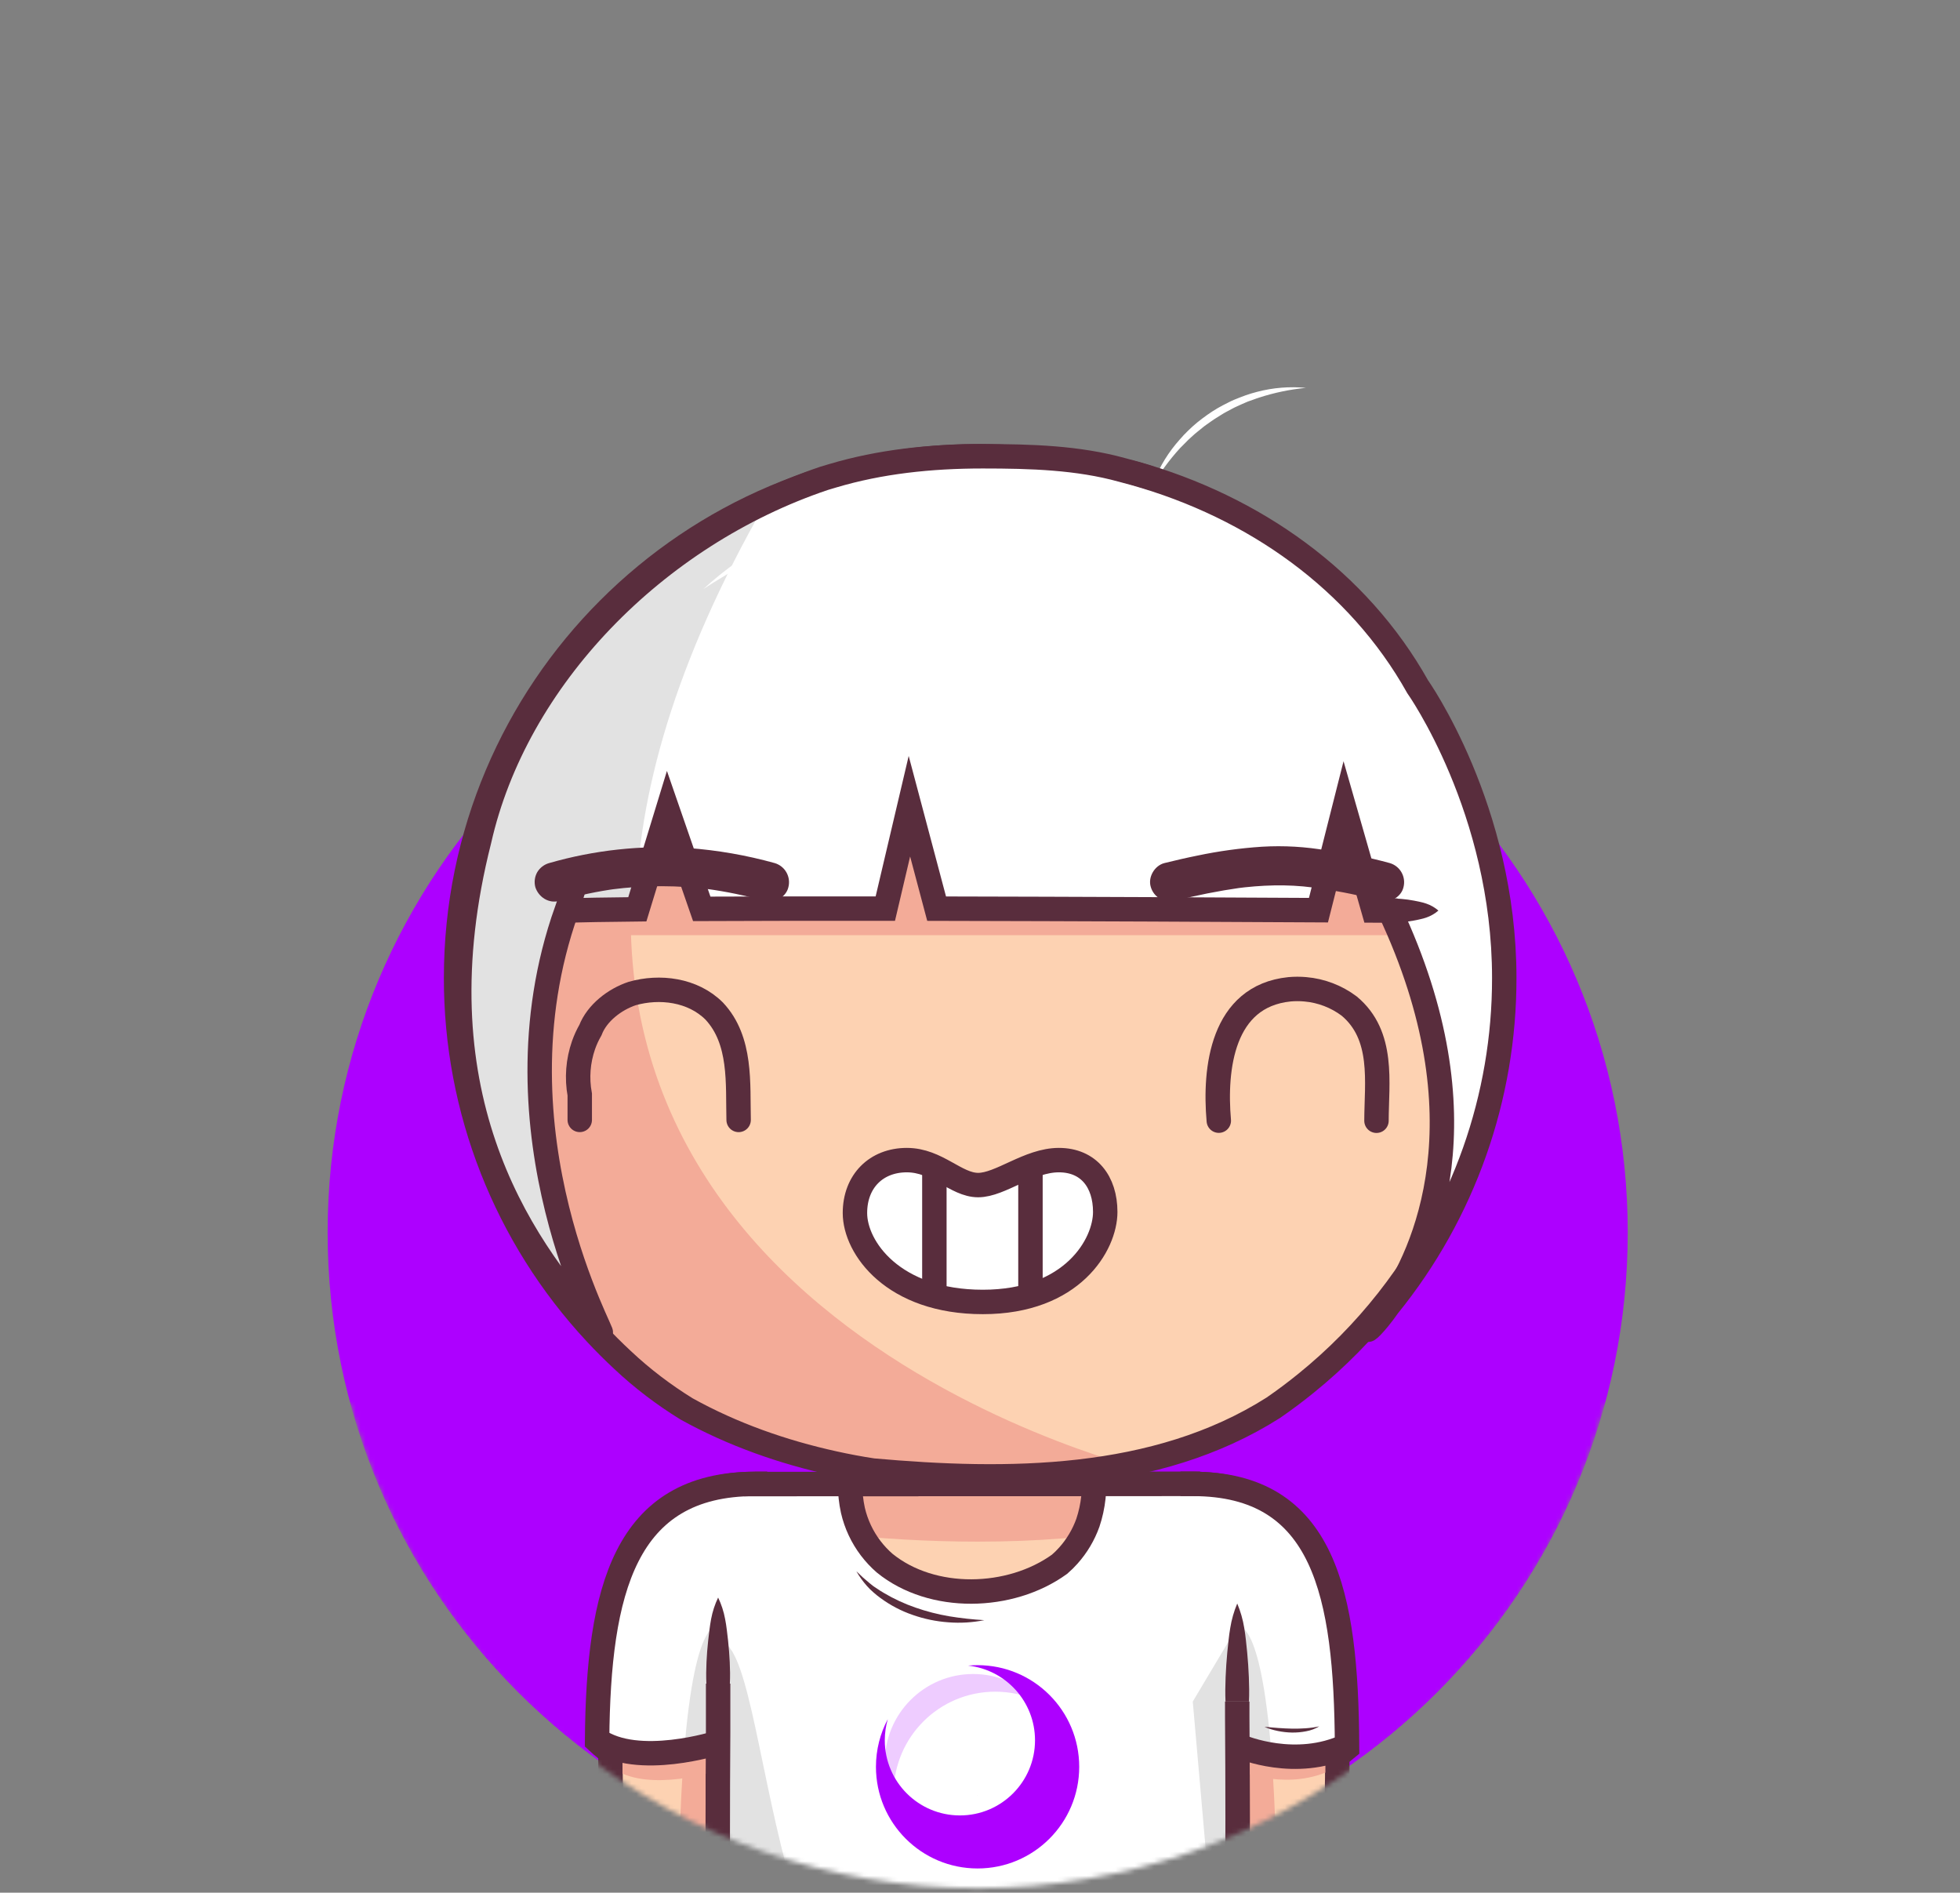 <svg width="405" height="391" viewBox="0 0 405 391" fill="none" xmlns="http://www.w3.org/2000/svg">
<rect x="0" y="0" width="405" height="391" fill="#808080" stroke="none"/>
<mask id="mask0_1170_84990" style="mask-type:luminance" maskUnits="userSpaceOnUse" x="0" y="0" width="405" height="391">
<path d="M404.04 0H0V290.226H72.404C87.911 347.754 140.061 390.065 202.02 390.065C263.98 390.065 316.129 347.754 331.636 290.226H404.04V0Z" fill="white"/>
</mask>
<g mask="url(#mask0_1170_84990)">
<path d="M202.021 388.929C276.204 388.929 336.341 328.792 336.341 254.609C336.341 180.426 276.204 120.289 202.021 120.289C127.838 120.289 67.701 180.426 67.701 254.609C67.701 328.792 127.838 388.929 202.021 388.929Z" fill="#AD00FF"/>
<path d="M246.465 306.553C283.136 306.553 275.556 352.71 275.907 404.04H246.465V306.553Z" fill="#FDD2B2"/>
<path d="M255.653 336.109L246.465 351.515L251.063 404.04H263.895C264.206 331.204 255.653 336.109 255.653 336.109Z" fill="#F3AB98"/>
<path d="M94.242 202.02C94.242 142.497 142.497 94.242 202.02 94.242C261.543 94.242 309.798 142.497 309.798 202.02C309.813 218.058 306.242 233.897 299.345 248.376C292.449 262.856 282.402 275.61 269.939 285.705C267.728 287.504 265.446 289.213 263.095 290.832C238.788 306.262 208.081 306.262 180.359 303.794C177.669 303.39 174.986 302.881 172.323 302.295C161.685 299.951 151.386 296.335 141.871 291.062C139.519 289.613 137.239 288.048 135.03 286.367C132.81 284.677 130.679 282.873 128.646 280.961C126.723 279.176 124.866 277.32 123.075 275.394C104.512 255.474 94.206 229.248 94.242 202.02Z" fill="#FDD2B2"/>
<path d="M108.936 256.354C109.218 256.839 109.497 257.324 109.788 257.801C109.962 258.092 110.144 258.375 110.326 258.666C110.592 259.098 110.859 259.53 111.134 259.954C111.328 260.262 111.538 260.561 111.724 260.86C111.99 261.264 112.257 261.668 112.532 262.072C112.738 262.379 112.936 262.686 113.162 262.993C113.429 263.397 113.695 263.769 113.97 264.156C114.188 264.468 114.414 264.775 114.637 265.086C114.859 265.397 115.178 265.833 115.445 266.205C115.711 266.577 115.909 266.823 116.144 267.13C116.378 267.437 116.697 267.857 116.98 268.221C117.263 268.585 117.461 268.831 117.703 269.134C117.946 269.437 118.273 269.845 118.56 270.197C118.847 270.548 119.057 270.799 119.307 271.098C119.558 271.397 119.889 271.793 120.184 272.136C120.479 272.48 120.697 272.73 120.956 273.025L121.853 274.035C122.115 274.33 122.382 274.617 122.661 274.908C123.008 275.288 123.36 275.664 123.711 276.035L124.2 276.552C124.722 277.094 125.247 277.635 125.78 278.169L125.885 278.278C126.406 278.795 126.936 279.308 127.465 279.817L128.103 280.423C128.487 280.783 128.871 281.142 129.259 281.498L129.728 281.926C130.132 282.306 130.572 282.678 130.996 283.049C132.316 284.2 133.663 285.303 135.037 286.359C137.243 288.039 139.523 289.604 141.877 291.053C151.392 296.306 161.675 299.942 172.33 302.286C174.992 302.872 177.675 303.377 180.366 303.785C197.376 305.3 215.517 305.878 232.6 302.54C205.437 294.544 74.988 247.571 157.093 104.031C155.994 104.536 154.911 105.058 153.837 105.599L153.598 105.716C153.105 105.963 152.612 106.217 152.124 106.476L151.72 106.69C150.2 107.498 148.697 108.334 147.223 109.207L146.859 109.421C146.39 109.7 145.926 109.983 145.461 110.27L145.109 110.488C143.666 111.39 142.245 112.324 140.847 113.288L140.41 113.591C139.97 113.898 139.538 114.205 139.105 114.516L138.839 114.706C137.958 115.35 137.088 116.002 136.229 116.662L135.978 116.855C135.574 117.171 135.17 117.494 134.766 117.821L134.293 118.201C133.889 118.528 133.485 118.855 133.081 119.191C132.229 119.898 131.388 120.625 130.56 121.361L130.099 121.765L129.012 122.754L128.487 123.231C127.334 124.309 126.207 125.409 125.105 126.532L124.548 127.102C124.229 127.433 123.909 127.765 123.594 128.1C123.408 128.298 123.223 128.504 123.041 128.698C122.486 129.291 121.939 129.891 121.4 130.5C121.218 130.706 121.033 130.904 120.851 131.122C120.564 131.449 120.281 131.781 119.998 132.112L119.388 132.835C119.113 133.163 118.839 133.49 118.58 133.821C118.362 134.088 118.144 134.359 117.93 134.629C117.497 135.167 117.073 135.704 116.653 136.245C116.435 136.528 116.216 136.811 116.002 137.098C115.788 137.385 115.517 137.74 115.279 138.068C115.041 138.395 114.847 138.653 114.637 138.948C114.427 139.243 114.18 139.575 113.958 139.89C113.575 140.429 113.198 140.974 112.827 141.526C112.625 141.821 112.423 142.124 112.225 142.423C112.027 142.722 111.78 143.094 111.562 143.433L110.96 144.367L110.281 145.462C110.107 145.74 109.934 146.019 109.764 146.298C109.404 146.888 109.057 147.482 108.709 148.076L108.216 148.948C107.998 149.332 107.78 149.72 107.566 150.108C107.404 150.403 107.243 150.698 107.085 150.993C106.827 151.474 106.572 151.959 106.317 152.443L105.833 153.389C105.574 153.906 105.315 154.419 105.061 154.94C104.928 155.219 104.79 155.502 104.657 155.785C104.447 156.225 104.253 156.67 104.039 157.114C103.913 157.381 103.792 157.647 103.671 157.922C103.372 158.587 103.08 159.261 102.794 159.942C102.705 160.152 102.621 160.367 102.532 160.577C102.317 161.09 102.107 161.603 101.901 162.12C101.792 162.391 101.687 162.662 101.582 162.928C101.38 163.437 101.178 163.95 100.996 164.464C100.911 164.686 100.827 164.908 100.746 165.13C100.493 165.839 100.243 166.547 99.998 167.255L99.772 167.942C99.594 168.481 99.421 169.02 99.251 169.559L99.008 170.33C98.819 170.952 98.633 171.575 98.455 172.201C98.414 172.334 98.374 172.468 98.338 172.605C98.128 173.348 97.926 174.095 97.732 174.843C97.667 175.082 97.61 175.324 97.55 175.563C97.408 176.124 97.271 176.686 97.146 177.251L96.976 177.959C96.802 178.726 96.633 179.494 96.475 180.266L96.414 180.577C96.277 181.264 96.142 181.95 96.01 182.637C95.966 182.884 95.926 183.126 95.881 183.373C95.776 183.975 95.675 184.585 95.582 185.191C95.55 185.397 95.513 185.595 95.485 185.805C95.364 186.593 95.255 187.385 95.15 188.181L95.089 188.706C95.008 189.348 94.936 189.995 94.867 190.641C94.843 190.884 94.814 191.126 94.79 191.373C94.726 192.051 94.665 192.734 94.608 193.417C94.608 193.559 94.584 193.696 94.576 193.821C94.517 194.629 94.464 195.444 94.418 196.266C94.418 196.48 94.418 196.698 94.39 196.912C94.363 197.548 94.339 198.182 94.317 198.815C94.317 199.053 94.317 199.292 94.317 199.53C94.317 200.359 94.285 201.191 94.285 202.023C94.285 202.023 94.285 202.051 94.285 202.064C94.285 202.961 94.285 203.849 94.317 204.738C94.317 205.045 94.342 205.352 94.35 205.66C94.37 206.253 94.39 206.847 94.418 207.441C94.418 207.801 94.463 208.157 94.483 208.516C94.516 209.053 94.544 209.591 94.584 210.132C94.612 210.536 94.649 210.896 94.681 211.276C94.726 211.785 94.766 212.294 94.819 212.799C94.855 213.203 94.903 213.583 94.944 213.975C95 214.464 95.053 214.956 95.113 215.445C95.162 215.849 95.219 216.253 95.271 216.637C95.336 217.114 95.4 217.595 95.473 218.072C95.534 218.476 95.598 218.88 95.663 219.284C95.736 219.752 95.812 220.225 95.893 220.694C95.966 221.098 96.039 221.502 96.115 221.906C96.2 222.371 96.289 222.835 96.378 223.296C96.467 223.756 96.544 224.104 96.629 224.508C96.726 224.969 96.823 225.425 96.928 225.882C97.033 226.338 97.105 226.69 97.202 227.066C97.307 227.522 97.421 227.975 97.534 228.423C97.647 228.872 97.732 229.211 97.833 229.599C97.954 230.051 98.075 230.5 98.2 230.948C98.305 231.352 98.414 231.724 98.528 232.108C98.657 232.556 98.79 233.001 98.932 233.445C99.073 233.89 99.166 234.209 99.287 234.593C99.408 234.977 99.57 235.478 99.716 235.918C99.861 236.359 99.966 236.674 100.095 237.049C100.249 237.49 100.402 237.93 100.56 238.371C100.693 238.738 100.823 239.11 100.964 239.478L101.465 240.799C101.606 241.159 101.744 241.522 101.869 241.882C102.047 242.322 102.229 242.767 102.41 243.207C102.556 243.554 102.697 243.906 102.847 244.253C103.037 244.706 103.251 245.15 103.433 245.599C103.582 245.93 103.728 246.266 103.877 246.597C104.087 247.066 104.309 247.526 104.524 247.987L104.96 248.916C105.206 249.425 105.461 249.926 105.715 250.431C105.845 250.686 105.966 250.944 106.099 251.199C106.875 252.71 107.683 254.201 108.524 255.672C108.641 255.862 108.79 256.108 108.936 256.354Z" fill="#F3AB98"/>
<path d="M94.242 202.02C94.242 142.497 142.497 94.242 202.02 94.242C261.543 94.242 309.798 142.497 309.798 202.02C309.813 218.058 306.242 233.897 299.345 248.376C292.449 262.856 282.402 275.61 269.939 285.705C267.728 287.504 265.446 289.213 263.095 290.832C238.788 306.262 208.081 306.262 180.359 303.794C177.669 303.39 174.986 302.881 172.323 302.295C161.685 299.951 151.386 296.335 141.871 291.062C139.519 289.613 137.239 288.048 135.03 286.367C132.81 284.677 130.679 282.873 128.646 280.961C126.723 279.176 124.866 277.32 123.075 275.394C104.512 255.474 94.206 229.248 94.242 202.02Z" stroke="#592D3D" stroke-width="5.047" stroke-miterlimit="10"/>
<path d="M156.008 306.553C119.334 306.553 126.918 352.71 126.566 404.04H156.008V306.553Z" fill="#FDD2B2"/>
<path d="M148.376 336.109L157.576 351.515L152.974 404.04H140.154C139.826 331.204 148.376 336.109 148.376 336.109Z" fill="#F3AB98"/>
<path d="M250.292 432.322H153.75C152.328 432.321 150.964 431.756 149.959 430.749C148.953 429.743 148.389 428.379 148.389 426.957V311.918C148.389 310.496 148.953 309.132 149.959 308.126C150.964 307.12 152.328 306.554 153.75 306.553H247.985C253.274 306.553 255.661 309.648 255.661 314.585V426.941C255.664 427.647 255.526 428.347 255.257 429C254.988 429.653 254.593 430.247 254.094 430.747C253.595 431.247 253.003 431.643 252.35 431.914C251.698 432.184 250.998 432.323 250.292 432.322Z" fill="#FDD2B2"/>
<path d="M254.162 309.745C253.76 309.25 253.419 308.707 253.148 308.129C252.178 307.369 251.024 306.879 249.803 306.711C249.201 306.618 248.593 306.572 247.985 306.573H153.75C152.331 306.574 150.971 307.137 149.966 308.139C148.961 309.141 148.394 310.5 148.389 311.919C160.106 316.129 182.041 318.48 202.021 318.48C227.5 318.48 244.195 314.703 254.162 309.745Z" fill="#F3AB98"/>
<path d="M246.465 306.553C283.136 306.553 275.556 352.71 275.907 404.04H255.653" stroke="#592D3D" stroke-width="5.047" stroke-miterlimit="10" stroke-linecap="square"/>
<path d="M156.008 306.553C119.334 306.553 126.918 352.71 126.566 404.04H146.796" stroke="#592D3D" stroke-width="5.047" stroke-miterlimit="10" stroke-linecap="square"/>
<path d="M153.75 306.593L247.984 306.553" stroke="#592D3D" stroke-width="5.047" stroke-miterlimit="10"/>
<path d="M153.75 432.323H200.869C156.768 432.323 160.098 338.917 148.389 338.917V426.941C148.387 427.647 148.524 428.346 148.792 428.999C149.061 429.651 149.455 430.244 149.953 430.744C150.451 431.244 151.043 431.641 151.694 431.912C152.346 432.183 153.045 432.323 153.75 432.323Z" fill="#F3AB98"/>
<path d="M145.965 347.818C145.888 346.335 145.92 344.852 145.985 343.374C146.049 341.895 146.175 340.404 146.332 338.929C146.413 338.186 146.494 337.446 146.595 336.703C146.696 335.96 146.793 335.22 146.938 334.477C147.225 332.938 147.713 331.444 148.389 330.032C149.065 331.444 149.553 332.938 149.839 334.477C149.985 335.22 150.09 335.96 150.183 336.703C150.276 337.446 150.365 338.186 150.445 338.929C150.599 340.412 150.72 341.895 150.789 343.374C150.858 344.852 150.89 346.339 150.813 347.818H145.965Z" fill="#592D3D"/>
<path d="M255.653 351.514V354.747C255.758 368.484 255.758 382.625 255.653 396.262C255.653 397.421 255.653 398.573 255.653 399.708V426.945C255.654 427.65 255.517 428.349 255.248 429.001C254.98 429.653 254.585 430.246 254.087 430.745C253.589 431.245 252.998 431.641 252.346 431.912C251.695 432.182 250.997 432.322 250.291 432.322H153.75C152.328 432.321 150.964 431.756 149.958 430.749C148.953 429.743 148.388 428.379 148.388 426.957V403.442C148.388 402.428 148.388 401.393 148.388 400.351C148.287 386.262 148.287 372.12 148.388 357.805V347.817" stroke="#592D3D" stroke-width="5.047" stroke-miterlimit="10"/>
<path d="M253.229 351.514C253.152 349.829 253.188 348.14 253.253 346.452C253.318 344.763 253.443 343.078 253.596 341.389C253.677 340.544 253.762 339.7 253.859 338.856C253.956 338.011 254.057 337.171 254.203 336.326C254.484 334.587 254.971 332.888 255.653 331.264C256.335 332.888 256.822 334.587 257.104 336.326C257.249 337.171 257.354 338.015 257.447 338.856C257.54 339.696 257.629 340.544 257.71 341.389C257.863 343.078 257.988 344.763 258.053 346.452C258.118 348.14 258.154 349.829 258.077 351.514H253.229Z" fill="#592D3D"/>
<path d="M230.578 340.383C230.667 336.565 235.516 334.949 237.94 337.373C238.334 337.775 238.645 338.251 238.855 338.773C239.065 339.296 239.17 339.854 239.164 340.417C239.158 340.98 239.042 341.537 238.821 342.054C238.6 342.572 238.279 343.042 237.877 343.436C237.475 343.83 236.999 344.14 236.477 344.351C235.954 344.561 235.396 344.666 234.833 344.66C234.27 344.654 233.714 344.537 233.196 344.317C232.678 344.096 232.208 343.775 231.815 343.373C231.421 342.981 231.109 342.515 230.897 342.002C230.685 341.489 230.576 340.938 230.578 340.383Z" fill="#592D3D"/>
<path d="M164.894 340.262C164.809 336.969 168.446 335.353 170.87 336.565C174.102 337.777 174.102 342.221 170.87 344.242C169.254 345.05 167.637 344.242 166.122 343.24C165.732 342.849 165.422 342.384 165.211 341.873C165 341.362 164.893 340.815 164.894 340.262Z" fill="#592D3D"/>
<path d="M202.021 336.068C202.31 336.83 202.513 337.621 202.627 338.428C202.747 339.209 202.813 339.997 202.825 340.788L202.946 345.511C202.982 347.082 203.031 348.658 203.047 350.234L203.116 354.949C203.209 361.24 203.205 367.539 203.229 373.834C203.253 380.129 203.302 386.424 203.229 392.719C203.193 395.866 203.108 399.014 203.015 402.161C202.974 403.733 202.898 405.309 202.744 406.88C202.607 408.469 202.368 410.046 202.029 411.604C201.69 410.046 201.451 408.469 201.314 406.88C201.16 405.309 201.083 403.733 201.043 402.161C200.95 399.014 200.865 395.866 200.829 392.719C200.748 386.424 200.829 380.129 200.829 373.834C200.829 367.539 200.829 361.248 200.902 354.953L200.97 350.226L201.104 345.507L201.237 340.788C201.252 339.997 201.319 339.209 201.439 338.428C201.545 337.622 201.74 336.831 202.021 336.068Z" fill="#F3AB98"/>
<path d="M171.807 356.767C172.406 356.482 173.04 356.279 173.694 356.161C174.317 356.044 174.95 355.977 175.584 355.959L179.362 355.826L186.918 355.66C191.952 355.583 196.982 355.563 202.021 355.551C207.059 355.539 212.094 355.487 217.128 355.551C219.645 355.588 222.162 355.672 224.683 355.765C225.94 355.81 227.201 355.887 228.457 356.036C229.733 356.178 230.996 356.418 232.235 356.755C230.997 357.095 229.734 357.334 228.457 357.47C227.201 357.624 225.94 357.701 224.683 357.741C222.162 357.834 219.645 357.915 217.128 357.951C212.094 358.028 207.059 357.951 202.021 357.951C196.982 357.951 191.948 357.951 186.91 357.891C184.393 357.866 181.875 357.786 179.362 357.689L175.584 357.551C174.951 357.534 174.32 357.467 173.698 357.349C173.044 357.24 172.408 357.044 171.807 356.767Z" fill="#F3AB98"/>
<path d="M178.752 369.446C179.229 369.219 179.739 369.067 180.263 368.998C180.747 368.93 181.237 368.909 181.726 368.937C182.691 368.978 183.657 369.002 184.623 369.022C186.554 369.067 188.485 369.083 190.417 369.091C194.308 369.091 198.13 369.123 202.037 369.006C205.944 368.889 209.819 368.832 213.705 368.848C215.649 368.848 217.592 368.901 219.532 368.945C220.508 368.958 221.483 369.022 222.453 369.135C223.45 369.245 224.434 369.452 225.39 369.753C224.456 370.12 223.487 370.391 222.497 370.562C221.534 370.735 220.561 370.851 219.584 370.909C217.637 371.05 215.689 371.172 213.746 371.24C209.851 371.386 205.96 371.37 202.077 371.422C200.134 371.422 198.194 371.511 196.227 371.463C194.259 371.414 192.312 371.41 190.36 371.337C188.409 371.265 186.449 371.103 184.501 370.901C183.524 370.792 182.554 370.671 181.58 370.537C181.088 370.477 180.605 370.363 180.138 370.198C179.636 370.028 179.168 369.774 178.752 369.446Z" fill="#F3AB98"/>
<path d="M177.346 383.785C177.825 383.503 178.346 383.298 178.889 383.179C179.396 383.061 179.913 382.995 180.433 382.981L183.515 382.852C185.572 382.779 187.633 382.718 189.689 382.686C193.802 382.625 197.915 382.625 202.02 382.625C206.126 382.625 210.247 382.557 214.36 382.625C216.416 382.662 218.473 382.746 220.53 382.839C221.561 382.874 222.59 382.963 223.612 383.106C224.665 383.251 225.701 383.495 226.707 383.837C225.705 384.173 224.672 384.412 223.624 384.553C222.601 384.699 221.571 384.789 220.538 384.823C218.481 384.916 216.424 385.001 214.368 385.037C210.255 385.118 206.138 385.062 202.024 385.037C197.911 385.013 193.798 385.013 189.685 384.936C187.629 384.896 185.568 384.823 183.511 384.738L180.429 384.589C179.909 384.573 179.392 384.505 178.885 384.387C178.343 384.27 177.823 384.066 177.346 383.785Z" fill="#F3AB98"/>
<path d="M273.859 366.202C273.944 351.208 273.37 337.891 270.736 327.66C266.667 317.414 259.35 311.305 246.465 311.305L255.673 365.656C255.673 365.656 264.772 369.794 273.859 366.202Z" fill="#F3AB98"/>
<path d="M277.339 361.935C276.878 362.315 276.376 362.645 275.844 362.916" stroke="#592D3D" stroke-width="5.047" stroke-miterlimit="10" stroke-linecap="square"/>
<path d="M131.764 327.224C129.004 337.556 128.531 351.115 128.636 366.416C136.677 369.867 149.008 365.548 149.008 365.548L156.01 312.117C143.537 312.105 136.103 317.721 131.764 327.224Z" fill="#F3AB98"/>
<path d="M247.985 306.553H226.082V306.593C226.082 308.412 225.887 310.226 225.5 312.003C225.312 312.868 225.077 313.722 224.797 314.561C223.903 317.068 222.531 319.377 220.756 321.361C220.19 321.997 219.583 322.594 218.938 323.151C208.768 330.504 192.607 330.908 182.785 322.916C181.726 321.992 180.764 320.963 179.912 319.846C178.143 317.523 176.889 314.849 176.235 312.003C176.044 311.124 175.899 310.235 175.803 309.341C175.702 308.428 175.652 307.511 175.653 306.593V306.553H153.75C152.328 306.554 150.964 307.12 149.959 308.126C148.953 309.132 148.389 310.496 148.389 311.918V426.941C148.387 427.646 148.524 428.345 148.792 428.998C149.061 429.651 149.455 430.244 149.953 430.744C150.451 431.244 151.043 431.64 151.694 431.911C152.346 432.182 153.045 432.322 153.75 432.322H250.292C251.714 432.321 253.078 431.756 254.083 430.749C255.089 429.743 255.653 428.379 255.653 426.957V314.585C255.653 309.648 253.274 306.553 247.985 306.553Z" fill="white"/>
<path d="M246.465 306.553C272.138 306.553 276.121 329.179 276.323 360.359C268.808 365.054 256.562 360.888 256.562 360.888L246.465 306.553Z" fill="white"/>
<path d="M255.653 336.109L246.465 351.515L251.063 404.04H255.754V361.354L262.736 362.521C260.445 333.362 255.653 336.109 255.653 336.109Z" fill="#E2E2E2"/>
<path d="M156.009 306.553C131.048 306.553 125.371 328.29 124.959 358.133C132.636 366.157 148.393 359.983 148.393 359.983L156.009 306.553Z" fill="white"/>
<path d="M148.377 336.109V360L141.383 361.741C143.674 333.41 148.377 336.109 148.377 336.109Z" fill="#E2E2E2"/>
<path d="M246.465 306.553C273.701 306.553 278.162 329.296 278.344 360.605C267.758 365.627 256.562 360.888 256.562 360.888" stroke="#592D3D" stroke-width="5.047" stroke-miterlimit="10" stroke-linecap="square"/>
<path d="M156.009 306.553C129.023 306.553 123.654 328.654 123.379 359.369C131.718 365.341 148.373 359.999 148.373 359.999" stroke="#592D3D" stroke-width="5.047" stroke-miterlimit="10" stroke-linecap="square"/>
<path d="M153.75 432.323H200.869C156.768 432.323 160.098 338.917 148.389 338.917V426.941C148.387 427.647 148.524 428.346 148.792 428.999C149.061 429.651 149.455 430.244 149.953 430.744C150.451 431.244 151.043 431.641 151.694 431.912C152.346 432.183 153.045 432.323 153.75 432.323Z" fill="#E2E2E2"/>
<path d="M145.965 347.818C145.888 346.335 145.92 344.852 145.985 343.374C146.049 341.895 146.175 340.404 146.332 338.929C146.413 338.186 146.494 337.446 146.595 336.703C146.696 335.96 146.793 335.22 146.938 334.477C147.225 332.938 147.713 331.444 148.389 330.032C149.066 331.443 149.552 332.938 149.835 334.477C149.985 335.22 150.09 335.96 150.183 336.703C150.276 337.446 150.365 338.186 150.445 338.929C150.599 340.412 150.72 341.895 150.789 343.374C150.858 344.852 150.89 346.339 150.813 347.818H145.965Z" fill="#592D3D"/>
<path d="M255.653 351.514V354.747C255.758 368.484 255.758 382.625 255.653 396.262C255.653 397.421 255.653 398.573 255.653 399.708V426.945C255.654 427.65 255.517 428.349 255.248 429.001C254.98 429.653 254.585 430.246 254.087 430.745C253.589 431.245 252.998 431.641 252.346 431.912C251.695 432.182 250.997 432.322 250.291 432.322H153.75C152.328 432.321 150.964 431.756 149.958 430.749C148.953 429.743 148.388 428.379 148.388 426.957V403.442C148.388 402.428 148.388 401.393 148.388 400.351C148.287 386.262 148.287 372.12 148.388 357.805V347.817" stroke="#592D3D" stroke-width="5.047" stroke-miterlimit="10"/>
<path d="M253.229 351.514C253.152 349.829 253.188 348.14 253.253 346.452C253.318 344.763 253.443 343.078 253.596 341.389C253.677 340.544 253.762 339.7 253.859 338.856C253.956 338.011 254.057 337.171 254.207 336.326C254.485 334.587 254.97 332.887 255.653 331.264C256.335 332.888 256.822 334.587 257.104 336.326C257.249 337.171 257.354 338.015 257.447 338.856C257.54 339.696 257.629 340.544 257.71 341.389C257.863 343.078 257.988 344.763 258.053 346.452C258.118 348.14 258.154 349.829 258.077 351.514H253.229Z" fill="#592D3D"/>
<path d="M153.75 306.593L247.984 306.553" stroke="#592D3D" stroke-width="5.047" stroke-miterlimit="10"/>
<path d="M226.083 306.594C226.083 308.413 225.888 310.227 225.501 312.004C225.313 312.868 225.078 313.722 224.798 314.561C223.904 317.068 222.532 319.378 220.757 321.361C220.191 321.997 219.584 322.595 218.939 323.151C208.769 330.505 192.608 330.909 182.786 322.917C181.727 321.992 180.765 320.964 179.913 319.846C178.144 317.523 176.89 314.85 176.236 312.004C176.045 311.125 175.9 310.236 175.804 309.341C175.703 308.429 175.653 307.512 175.654 306.594" stroke="#592D3D" stroke-width="5.047" stroke-miterlimit="10"/>
<path d="M203.396 334.703C200.951 335.194 198.451 335.344 195.965 335.147C193.457 334.971 190.984 334.46 188.612 333.628C186.225 332.81 183.977 331.633 181.945 330.137L181.194 329.567C180.947 329.374 180.709 329.163 180.47 328.953C179.99 328.545 179.541 328.102 179.125 327.628C178.295 326.696 177.567 325.679 176.951 324.594C177.816 325.461 178.725 326.282 179.674 327.054C179.909 327.248 180.147 327.438 180.381 327.62C180.616 327.802 180.878 327.951 181.125 328.121C181.371 328.291 181.618 328.46 181.872 328.618L182.644 329.087C184.705 330.308 186.885 331.318 189.149 332.101C191.418 332.894 193.749 333.496 196.119 333.899C198.529 334.293 200.958 334.562 203.396 334.703Z" fill="#592D3D"/>
<path d="M124.377 360.605C124.836 361.024 125.334 361.399 125.864 361.725" stroke="#592D3D" stroke-width="5.047" stroke-miterlimit="10" stroke-linecap="square"/>
<path d="M272.608 356.642C271.767 357.145 270.842 357.49 269.877 357.66C268.919 357.848 267.944 357.936 266.968 357.922C265.993 357.903 265.022 357.797 264.067 357.603C263.59 357.518 263.125 357.377 262.657 357.252C262.188 357.126 261.739 356.941 261.295 356.751C261.784 356.751 262.257 356.823 262.733 356.864L264.156 356.981C264.628 356.981 265.097 357.062 265.57 357.066C266.042 357.07 266.507 357.11 266.976 357.114C267.918 357.13 268.861 357.105 269.804 357.038C270.747 356.972 271.684 356.84 272.608 356.642Z" fill="#592D3D"/>
<path d="M202.009 375.874C204.789 375.874 207.043 373.62 207.043 370.84C207.043 368.06 204.789 365.806 202.009 365.806C199.229 365.806 196.975 368.06 196.975 370.84C196.975 373.62 199.229 375.874 202.009 375.874Z" fill="black" stroke="white" stroke-width="10.094"/>
<path d="M119.795 231.356V226.132C119.164 222.712 119.435 219.186 120.579 215.902C120.956 214.83 121.431 213.796 121.997 212.811C123.351 209.292 126.987 206.464 130.624 205.251C136.28 203.635 143.149 204.443 147.593 208.888C153.25 214.948 152.442 223.837 152.624 231.361" stroke="#592D3D" stroke-width="5.047" stroke-miterlimit="10" stroke-linecap="round"/>
<path d="M251.843 231.514C250.898 220.759 252.514 205.809 266.441 204.375C267.532 204.276 268.63 204.276 269.722 204.375C273.009 204.66 276.15 205.861 278.788 207.842C286.061 213.902 284.445 223.599 284.425 231.53" stroke="#592D3D" stroke-width="5.047" stroke-miterlimit="10" stroke-linecap="round"/>
<path d="M187.375 239.664C193.658 239.664 197.525 244.82 202.119 244.82C206.713 244.82 212.587 239.664 218.793 239.664C225 239.664 228.377 244.157 228.377 250.379C228.377 257.106 221.61 268.965 203.084 268.965C184.559 268.965 176.66 257.757 176.66 250.601C176.66 243.995 181.092 239.664 187.375 239.664Z" fill="white" stroke="#592D3D" stroke-width="5.047" stroke-miterlimit="10"/>
<path d="M193.072 241.05V267.514" stroke="#592D3D" stroke-width="5.047" stroke-miterlimit="10"/>
<path d="M212.926 241.05V267.514" stroke="#592D3D" stroke-width="5.047" stroke-miterlimit="10"/>
<path d="M294.736 167.28H117.266V193.199H294.736V167.28Z" fill="#F3AB98"/>
<path d="M286.87 269.761C285.601 271.329 284.293 272.86 282.946 274.355C281.936 275.474 283.989 273.902 286.87 269.761ZM292.93 141.862C280.607 119.878 259.193 104.743 234.433 97.777L231.868 97.086C222.696 94.549 213.031 94.258 203.051 94.258C192.268 94.258 181.855 95.365 172.033 98.298L170.312 98.811C135.419 110.553 106.579 140.096 99.015 173.656C86.061 224.783 106.219 256.161 124.11 275.393C125.876 277.292 100.704 234.242 117.072 188.12C120.195 188.003 125.249 187.914 131.694 187.85L137.956 167.401L145.003 187.757C156.074 187.704 169.197 187.696 182.934 187.708L187.912 166.553L193.536 187.716C223.585 187.773 254.724 187.927 272.437 188.028L277.771 166.949L283.831 188.092L287.148 188.112C307.387 231.11 294.344 259.042 286.87 269.761C302.402 250.604 310.863 226.682 310.829 202.019C310.829 167.102 292.93 141.862 292.93 141.862Z" fill="white"/>
<path d="M131.37 187.845C131.734 164.472 139.402 136.763 158.126 104.031C157.029 104.538 155.944 105.06 154.869 105.599L154.631 105.716C154.138 105.963 153.645 106.217 153.156 106.476L152.752 106.69C151.233 107.498 149.734 108.337 148.255 109.207L147.891 109.421C147.423 109.7 146.958 109.983 146.493 110.27L146.146 110.488C144.699 111.39 143.277 112.324 141.879 113.288L141.443 113.591C141.006 113.898 140.57 114.205 140.138 114.516L139.875 114.706C138.994 115.35 138.123 116.002 137.261 116.662L137.01 116.855C136.606 117.171 136.202 117.494 135.798 117.821L135.322 118.201C134.917 118.528 134.513 118.855 134.109 119.191C133.257 119.898 132.421 120.625 131.588 121.361L131.128 121.765L130.041 122.754L129.507 123.231C128.357 124.309 127.23 125.409 126.126 126.532L125.572 127.102C125.249 127.433 124.93 127.765 124.614 128.1L124.061 128.698C123.509 129.301 122.963 129.903 122.425 130.504C122.239 130.71 122.053 130.908 121.871 131.126C121.584 131.453 121.301 131.785 121.018 132.116L120.404 132.847C120.13 133.175 119.855 133.502 119.596 133.833C119.378 134.1 119.164 134.371 118.946 134.641C118.517 135.179 118.093 135.716 117.673 136.258C117.451 136.54 117.233 136.823 117.018 137.11C116.804 137.397 116.534 137.752 116.295 138.08L115.653 138.961C115.427 139.276 115.196 139.587 114.974 139.902C114.594 140.443 114.214 140.989 113.843 141.538C113.641 141.833 113.439 142.136 113.245 142.435C113.051 142.734 112.796 143.106 112.578 143.445C112.36 143.785 112.174 144.068 111.98 144.379C111.786 144.69 111.524 145.106 111.297 145.474C111.124 145.752 110.95 146.031 110.78 146.31C110.425 146.9 110.074 147.493 109.73 148.088C109.56 148.379 109.398 148.67 109.233 148.961C109.014 149.344 108.796 149.732 108.582 150.12C108.421 150.415 108.259 150.71 108.101 151.005C107.843 151.486 107.588 151.971 107.338 152.455C107.172 152.771 107.01 153.086 106.849 153.401C106.59 153.918 106.332 154.431 106.081 154.952C105.944 155.231 105.81 155.514 105.677 155.797C105.467 156.237 105.273 156.682 105.055 157.126L104.687 157.934C104.388 158.6 104.096 159.273 103.81 159.954C103.722 160.165 103.637 160.379 103.548 160.589C103.334 161.102 103.144 161.615 102.917 162.132C102.808 162.403 102.703 162.674 102.598 162.94C102.4 163.449 102.194 163.963 102.012 164.476L101.766 165.142C101.497 165.851 101.246 166.559 101.014 167.268L100.788 167.954C100.61 168.493 100.437 169.032 100.267 169.571C100.186 169.825 100.105 170.084 100.029 170.342C99.835 170.965 99.649 171.588 99.471 172.213C99.431 172.346 99.39 172.48 99.354 172.617C99.144 173.361 98.942 174.107 98.748 174.855L98.566 175.575C98.489 175.874 98.416 176.177 98.344 176.48C97.713 179.183 97.18 181.825 96.728 184.411C96.687 184.678 96.639 184.94 96.598 185.219L96.501 185.833C96.38 186.622 96.27 187.414 96.17 188.209C96.146 188.383 96.126 188.561 96.105 188.734C96.025 189.377 95.952 190.023 95.883 190.67L95.81 191.401C95.742 192.08 95.681 192.763 95.629 193.445L95.592 193.849C95.53 194.658 95.479 195.472 95.439 196.294C95.439 196.508 95.418 196.726 95.406 196.94C95.377 197.576 95.353 198.21 95.334 198.843C95.334 199.082 95.334 199.32 95.313 199.559C95.313 200.387 95.285 201.219 95.285 202.051V202.092C95.285 202.989 95.285 203.878 95.317 204.767C95.317 205.074 95.342 205.381 95.35 205.688C95.37 206.282 95.39 206.876 95.418 207.47C95.439 207.829 95.463 208.185 95.483 208.544C95.516 209.082 95.548 209.619 95.584 210.161L95.681 211.304C95.726 211.813 95.766 212.322 95.819 212.827C95.855 213.231 95.903 213.611 95.944 214.003C96 214.492 96.053 214.985 96.113 215.474C96.162 215.878 96.219 216.282 96.271 216.666C96.336 217.142 96.404 217.623 96.473 218.1C96.534 218.504 96.598 218.908 96.663 219.312C96.74 219.781 96.812 220.253 96.897 220.722C96.966 221.126 97.039 221.53 97.115 221.934C97.2 222.399 97.289 222.864 97.382 223.324C97.475 223.785 97.544 224.132 97.629 224.536C97.726 224.997 97.823 225.453 97.928 225.91C98.033 226.367 98.109 226.718 98.202 227.094C98.311 227.55 98.421 228.003 98.534 228.451C98.647 228.9 98.732 229.239 98.837 229.631C98.942 230.023 99.075 230.528 99.2 230.977C99.305 231.381 99.414 231.752 99.528 232.136C99.657 232.585 99.79 233.029 99.932 233.474C100.073 233.918 100.162 234.237 100.283 234.621C100.404 235.005 100.57 235.506 100.715 235.946C100.841 236.322 100.962 236.702 101.091 237.078C101.245 237.518 101.398 237.959 101.556 238.399L101.96 239.506C102.126 239.946 102.295 240.387 102.465 240.827C102.602 241.187 102.74 241.55 102.869 241.91C103.047 242.35 103.229 242.795 103.41 243.235C103.556 243.583 103.697 243.934 103.847 244.282C104.041 244.734 104.251 245.179 104.437 245.627C104.582 245.963 104.728 246.294 104.877 246.625C105.087 247.094 105.309 247.554 105.528 248.015C105.673 248.326 105.814 248.637 105.964 248.944C106.206 249.453 106.461 249.954 106.715 250.46L107.099 251.227C107.875 252.738 108.683 254.229 109.524 255.7C109.669 255.95 109.818 256.197 109.964 256.443C110.247 256.928 110.526 257.413 110.816 257.89C110.994 258.181 111.176 258.464 111.354 258.754C111.621 259.187 111.887 259.619 112.162 260.043C112.356 260.35 112.566 260.649 112.756 260.948C113.018 261.352 113.285 261.757 113.564 262.161C113.77 262.468 113.968 262.775 114.194 263.082C114.461 263.486 114.728 263.858 115.002 264.245C115.221 264.557 115.447 264.864 115.669 265.175C115.891 265.486 116.21 265.922 116.477 266.294C116.744 266.666 116.942 266.912 117.172 267.219L118.008 268.31C118.247 268.617 118.489 268.92 118.732 269.223C118.974 269.526 119.301 269.934 119.588 270.286C119.875 270.637 120.085 270.888 120.336 271.187C120.586 271.486 120.917 271.882 121.212 272.225L121.984 273.114L122.881 274.124C123.144 274.419 123.41 274.706 123.689 274.997C123.851 275.175 124.016 275.348 124.182 275.526C125.14 276.08 100.958 233.631 117.083 188.193C120.138 187.995 125.079 187.91 131.37 187.845Z" fill="#E2E2E2"/>
<path d="M238 100.58C239.114 97.386 240.779 94.411 242.921 91.793C243.475 91.15 244.02 90.496 244.602 89.877C245.184 89.259 245.814 88.665 246.432 88.096C247.051 87.526 247.729 86.993 248.404 86.479C249.079 85.966 249.782 85.469 250.493 85.005C251.204 84.54 251.947 84.112 252.703 83.716L253.842 83.138C254.218 82.937 254.604 82.755 254.998 82.593C255.806 82.285 256.57 81.938 257.378 81.667C258.186 81.397 258.994 81.134 259.802 80.936C263.078 80.084 266.477 79.811 269.846 80.128C266.55 80.445 263.298 81.123 260.149 82.148C259.745 82.253 259.382 82.431 258.998 82.552L257.846 82.956C257.087 83.251 256.356 83.623 255.608 83.946C254.861 84.269 254.162 84.694 253.434 85.065C252.707 85.437 252.044 85.91 251.345 86.326C250.646 86.742 250 87.247 249.325 87.704C248.651 88.16 248.053 88.722 247.402 89.219C246.752 89.716 246.19 90.302 245.572 90.835L243.842 92.576C241.604 95.019 239.644 97.704 238 100.58Z" fill="white"/>
<path d="M210.145 100.675C204.39 101.004 198.659 101.67 192.982 102.666C191.572 102.941 190.154 103.24 188.764 103.499C187.374 103.757 185.976 104.149 184.582 104.472L180.432 105.571C179.063 105.976 177.701 106.412 176.335 106.828C170.887 108.585 165.564 110.709 160.404 113.188C155.218 115.704 150.191 118.538 145.354 121.672C149.662 117.741 154.42 114.331 159.527 111.515C164.637 108.658 170.018 106.316 175.592 104.525C176.994 104.121 178.392 103.685 179.802 103.293C181.212 102.901 182.63 102.557 184.061 102.246C185.491 101.935 186.929 101.677 188.368 101.438C189.806 101.2 191.257 101.002 192.707 100.824C198.495 100.11 204.346 100.06 210.145 100.675Z" fill="white"/>
<path d="M214.074 94.477C216.118 93.987 218.211 93.727 220.313 93.701C221.347 93.677 222.377 93.701 223.412 93.753C224.446 93.806 225.48 93.875 226.515 93.963C228.597 94.144 230.667 94.441 232.717 94.852C234.791 95.255 236.829 95.828 238.81 96.566L237.238 101.151C235.371 100.594 233.5 100.028 231.601 99.507C229.703 98.986 227.783 98.493 225.844 98.008L222.915 97.297C221.933 97.067 220.947 96.832 219.965 96.566C217.942 96.049 215.97 95.35 214.074 94.477Z" fill="#592D3D"/>
<path d="M286.87 269.761C285.601 271.329 284.293 272.86 282.946 274.355C281.936 275.474 283.989 273.902 286.87 269.761ZM286.87 269.761C294.344 259.042 307.387 231.11 287.148 188.112L283.831 188.092L277.771 166.949L272.437 188.028C254.724 187.927 223.585 187.773 193.536 187.716L187.912 166.553L182.934 187.708C169.197 187.696 156.074 187.704 145.003 187.757L137.956 167.401L131.694 187.85C125.249 187.914 120.195 188.003 117.072 188.12C100.704 234.242 125.876 277.292 124.11 275.393C106.219 256.161 86.061 224.783 99.015 173.656C106.579 140.096 135.419 110.553 170.312 98.811L172.033 98.298C181.855 95.365 192.268 94.258 203.051 94.258C213.031 94.258 222.696 94.549 231.868 97.086L234.433 97.777C259.193 104.743 280.607 119.878 292.93 141.862C292.93 141.862 310.829 167.102 310.829 202.019C310.863 226.682 302.402 250.604 286.87 269.761Z" stroke="#592D3D" stroke-width="5.047" stroke-miterlimit="10"/>
<path d="M114.941 187.01C115.014 186.707 115.075 186.477 115.156 186.226C115.236 185.976 115.317 185.741 115.406 185.507C115.592 185.034 115.81 184.574 116.016 184.125C116.467 183.222 116.987 182.354 117.572 181.531C118.149 180.693 118.81 179.914 119.543 179.208C120.343 178.45 121.313 177.896 122.372 177.592C122.384 178.637 122.266 179.679 122.02 180.695C121.907 181.155 121.782 181.604 121.644 182.036L121.24 183.349C120.971 184.219 120.702 185.08 120.432 185.931C120.299 186.359 120.158 186.776 120.028 187.196C119.96 187.402 119.879 187.6 119.802 187.814C119.725 188.028 119.644 188.218 119.576 188.38L114.941 187.01Z" fill="#592D3D"/>
<path d="M287.145 185.688C287.983 185.621 288.825 185.63 289.662 185.712C290.508 185.785 291.349 185.901 292.183 186.06C292.587 186.141 293.023 186.222 293.444 186.319C293.869 186.408 294.289 186.524 294.7 186.666C295.627 186.979 296.483 187.47 297.221 188.112C296.483 188.754 295.626 189.247 294.7 189.563C294.289 189.704 293.869 189.818 293.444 189.906C293.039 190.007 292.603 190.088 292.183 190.169C291.343 190.325 290.502 190.441 289.662 190.516C288.825 190.598 287.983 190.605 287.145 190.537V185.688Z" fill="#592D3D"/>
<path d="M179.734 182.654C179.831 180.725 180.032 178.803 180.336 176.896C180.627 174.998 180.983 173.111 181.391 171.24C181.799 169.369 182.26 167.503 182.781 165.652C183.303 163.789 183.926 161.956 184.648 160.161C184.55 162.09 184.348 164.012 184.041 165.919C183.751 167.818 183.399 169.703 182.987 171.575C182.575 173.447 182.111 175.31 181.597 177.163C181.072 179.025 180.451 180.858 179.734 182.654Z" fill="white"/>
<path d="M269.9 182.654C269.999 180.725 270.2 178.803 270.502 176.896C270.796 174.997 271.148 173.112 271.557 171.24C271.966 169.368 272.423 167.506 272.927 165.656C273.442 163.795 274.059 161.963 274.773 160.169C274.677 162.098 274.476 164.02 274.171 165.927C273.875 167.826 273.523 169.711 273.117 171.583C272.713 173.458 272.244 175.32 271.723 177.171C271.213 179.03 270.605 180.86 269.9 182.654Z" fill="white"/>
<path d="M242.785 186.088C247.247 184.951 251.766 184.054 256.324 183.401L255.249 183.543C260.575 182.84 265.973 182.633 271.31 183.349L270.235 183.203C271.557 183.389 272.878 183.607 274.203 183.777L273.128 183.631C277.15 184.183 281.13 185.007 285.039 186.1C287.06 186.662 289.524 185.401 290.009 183.272C290.273 182.238 290.126 181.143 289.598 180.216C289.071 179.289 288.204 178.603 287.181 178.302C282.596 177.047 277.925 176.131 273.205 175.563L274.28 175.708C269.823 174.917 265.288 174.653 260.769 174.92C256.274 175.215 251.806 175.83 247.399 176.759C245.128 177.215 242.874 177.741 240.627 178.294C238.575 178.799 237.144 181.227 237.799 183.264C238.1 184.287 238.786 185.154 239.713 185.681C240.64 186.209 241.735 186.356 242.769 186.092L242.785 186.088Z" fill="#592D3D"/>
<path d="M115.612 186.1C119.485 184.977 123.435 184.141 127.431 183.599L126.356 183.745C133.247 182.843 140.227 182.853 147.115 183.777L146.041 183.636C150.059 184.184 154.035 185.007 157.94 186.1C159.96 186.666 162.425 185.401 162.909 183.272C163.173 182.239 163.026 181.143 162.499 180.216C161.971 179.289 161.104 178.603 160.081 178.302C154.245 176.679 148.263 175.637 142.222 175.191C132.523 174.56 122.787 175.614 113.447 178.307C112.434 178.6 111.568 179.263 111.022 180.165C110.483 181.108 110.338 182.226 110.618 183.276C111.285 185.341 113.41 186.727 115.588 186.105L115.612 186.1Z" fill="#592D3D"/>
<path fill-rule="evenodd" clip-rule="evenodd" d="M214.05 351.225C211.478 350.102 208.637 349.478 205.651 349.478C194.053 349.478 184.651 358.88 184.651 370.478C184.651 371.056 184.675 371.629 184.72 372.195C183.508 369.752 182.826 366.999 182.826 364.087C182.826 354.002 191.002 345.826 201.087 345.826C206.155 345.826 210.741 347.891 214.05 351.225Z" fill="#AD00FF" fill-opacity="0.2"/>
<path fill-rule="evenodd" clip-rule="evenodd" d="M202 386C213.598 386 223 376.598 223 365C223 353.402 213.598 344 202 344C201.337 344 200.682 344.031 200.035 344.091C207.813 344.932 213.868 351.52 213.868 359.522C213.868 368.094 206.919 375.043 198.347 375.043C189.774 375.043 182.825 368.094 182.825 359.522C182.825 358.003 183.043 356.536 183.449 355.149C181.886 358.087 181 361.44 181 365C181 376.598 190.402 386 202 386Z" fill="#AD00FF"/>
</g>
</svg>
